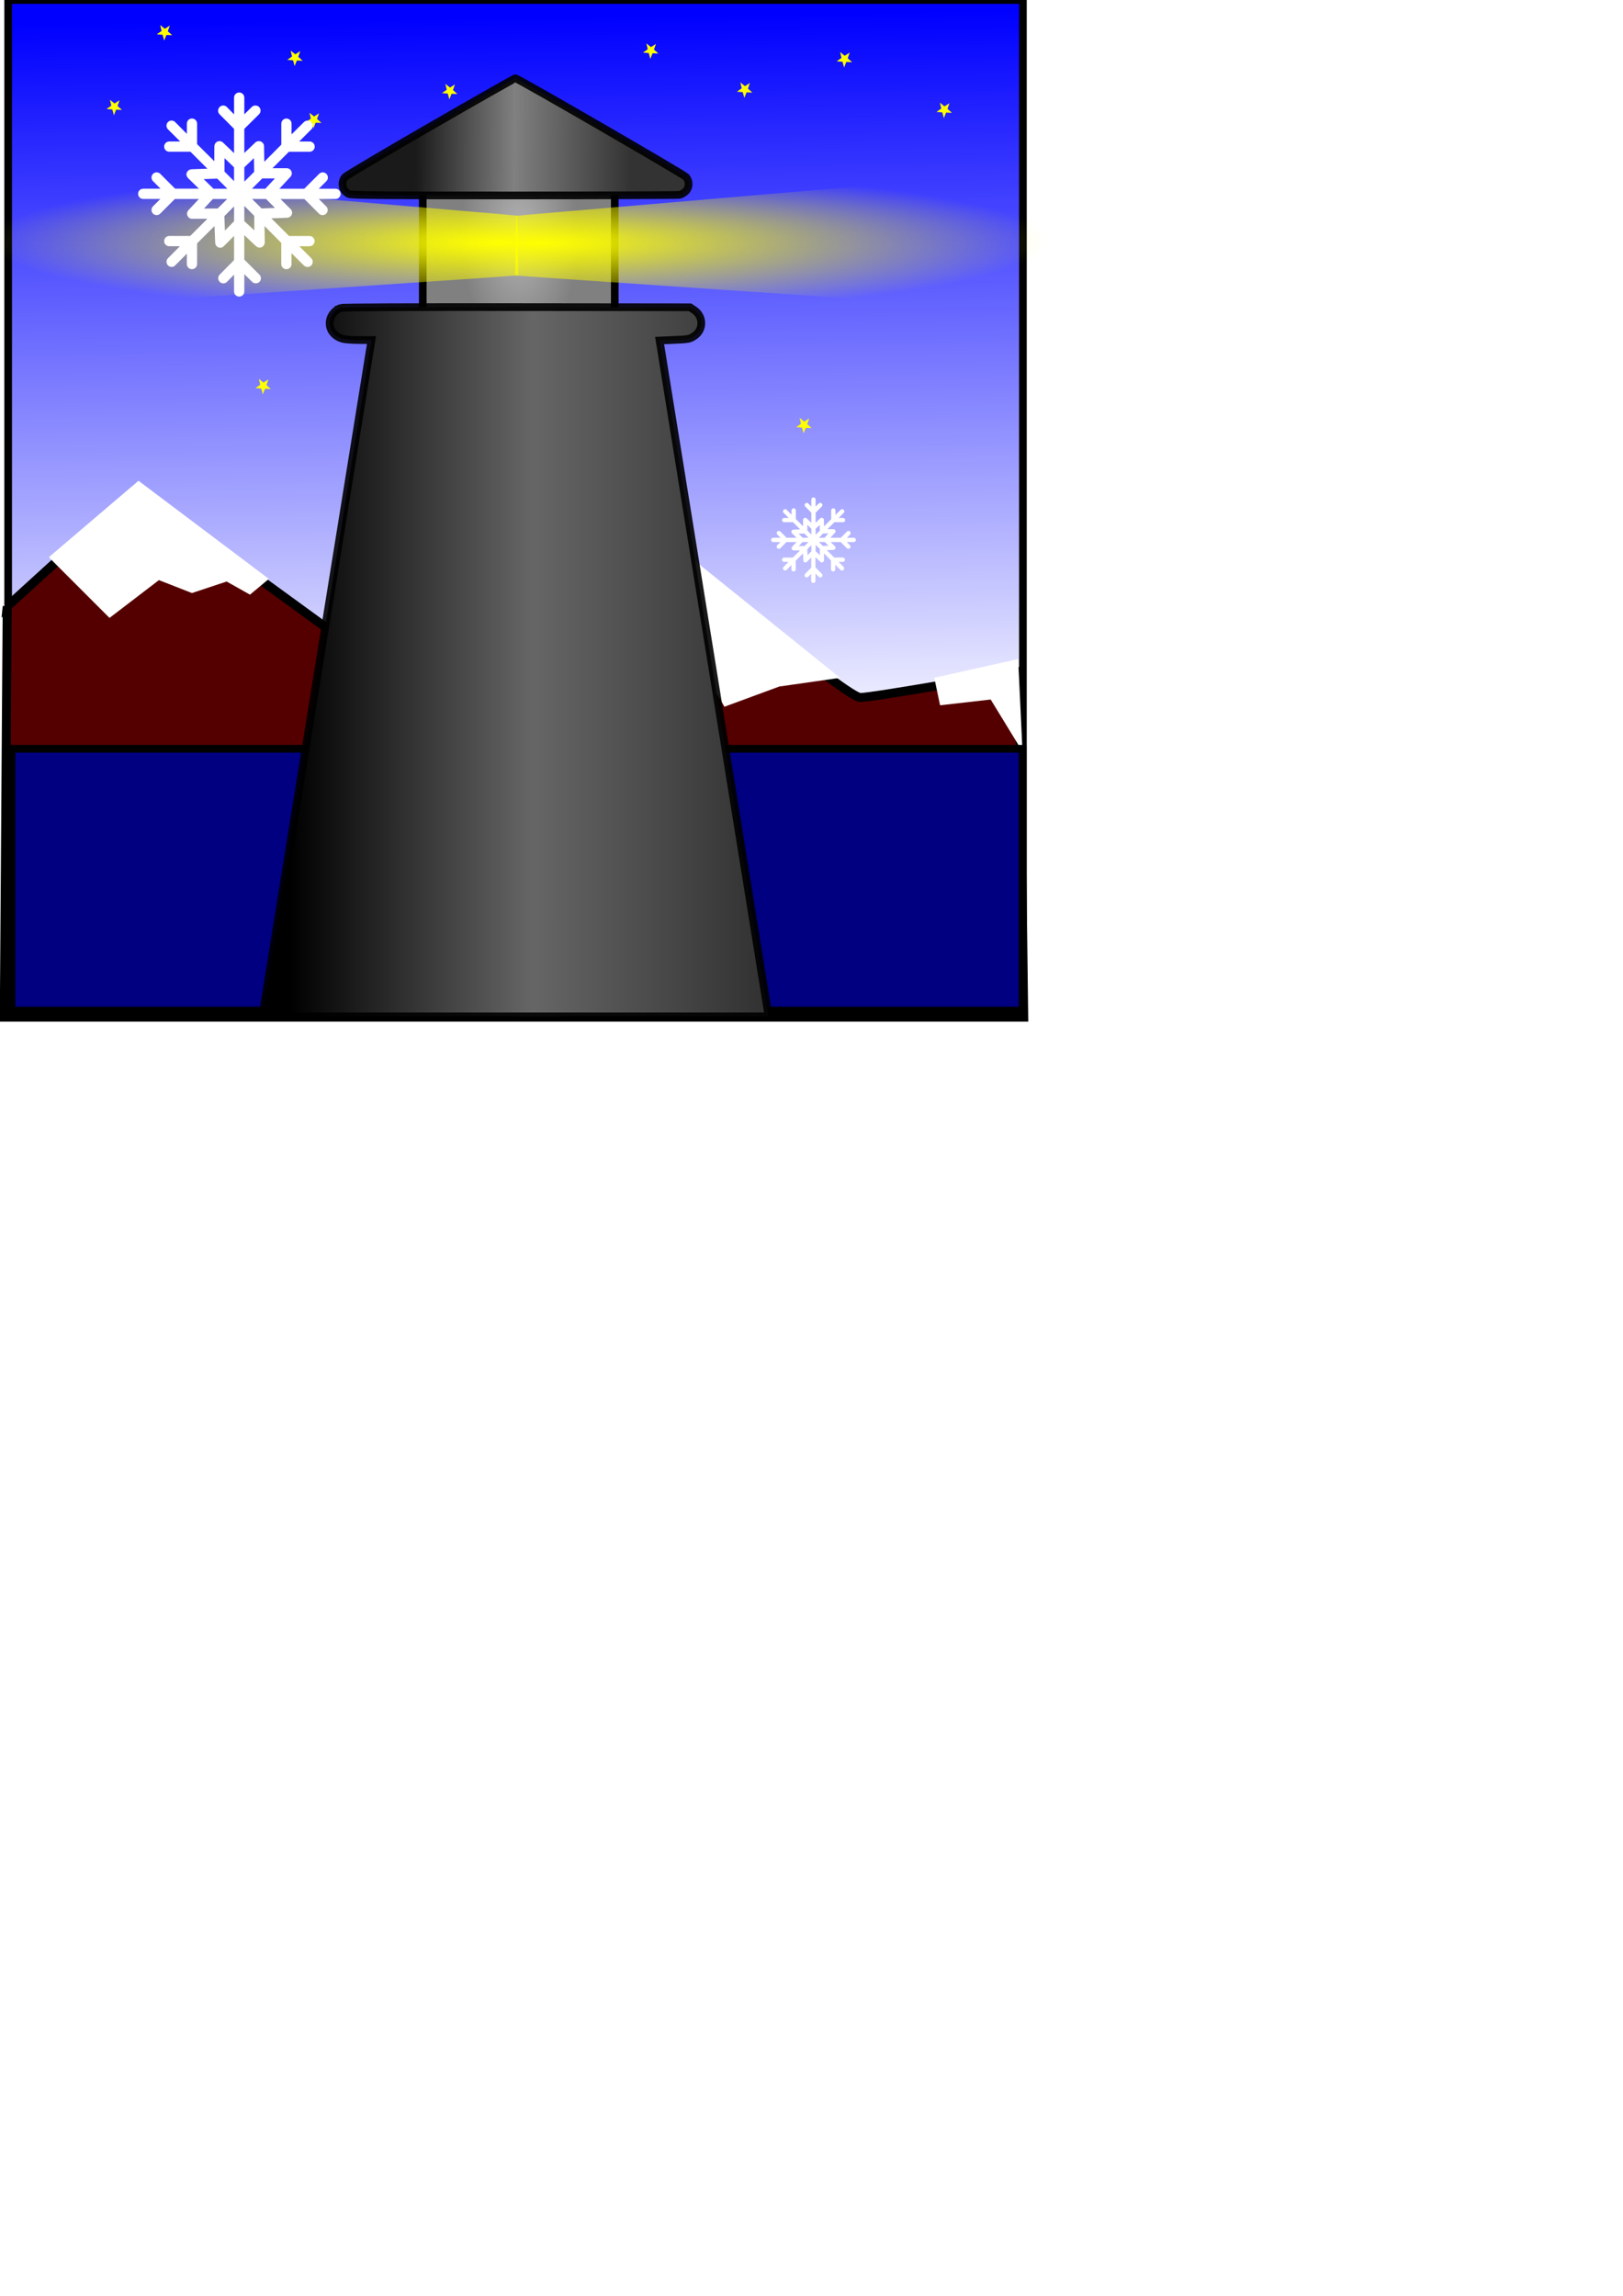 <?xml version="1.0" encoding="UTF-8"?>
<svg id="svg21" xmlns="http://www.w3.org/2000/svg" xmlns:xlink="http://www.w3.org/1999/xlink" viewBox="0 0 595.28 841.89">
  <defs>
    <style>
      .cls-1 {
        fill: url(#linear-gradient-2);
      }

      .cls-1, .cls-2 {
        stroke: rgba(0, 0, 0, .9);
      }

      .cls-1, .cls-2, .cls-3, .cls-4, .cls-5, .cls-6, .cls-7 {
        stroke-miterlimit: 11.34;
      }

      .cls-1, .cls-2, .cls-6 {
        stroke-width: 2.83px;
      }

      .cls-2 {
        fill: url(#linear-gradient-3);
      }

      .cls-3 {
        fill: #500;
        stroke-width: 3.3px;
      }

      .cls-3, .cls-4, .cls-5, .cls-6 {
        stroke: #000;
      }

      .cls-8, .cls-7 {
        fill: #fff;
      }

      .cls-9 {
        fill: #ff0;
      }

      .cls-4 {
        fill: url(#radial-gradient);
        stroke-width: 2.79px;
      }

      .cls-5 {
        fill: url(#linear-gradient);
        stroke-width: 2.81px;
      }

      .cls-6 {
        fill: navy;
      }

      .cls-10 {
        fill: url(#radial-gradient-3);
      }

      .cls-11 {
        fill: url(#radial-gradient-2);
      }

      .cls-7 {
        stroke: #fff;
        stroke-width: .75px;
      }
    </style>
    <linearGradient id="linear-gradient" x1="-361.99" y1="919.62" x2="-360.68" y2="823.45" gradientTransform="translate(1212.7 2608.93) scale(2.83 -2.83)" gradientUnits="userSpaceOnUse">
      <stop offset="0" stop-color="blue"/>
      <stop offset="1" stop-color="blue" stop-opacity="0"/>
    </linearGradient>
    <radialGradient id="radial-gradient" cx="-200.62" cy="892.38" fx="-200.62" fy="892.38" r="12.91" gradientTransform="translate(547.77 2975.21) rotate(-.4) scale(1.68 -3.24)" gradientUnits="userSpaceOnUse">
      <stop offset="0" stop-color="#b3b3b3"/>
      <stop offset="1" stop-color="gray"/>
    </radialGradient>
    <radialGradient id="radial-gradient-2" cx="-731.51" cy="1081.93" fx="-731.51" fy="1081.93" r="34.72" gradientTransform="translate(-3781.18 -749.2) rotate(-179.77) scale(5.42 -.76) skewX(-.03)" gradientUnits="userSpaceOnUse">
      <stop offset="0" stop-color="#ff0"/>
      <stop offset="1" stop-color="#ff0" stop-opacity="0"/>
    </radialGradient>
    <radialGradient id="radial-gradient-3" cx="-486.83" cy="1089.05" fx="-486.83" fy="1089.05" r="34.72" gradientTransform="translate(2835.07 -749.15) rotate(-.23) scale(5.42 .76) skewX(-.03)" gradientUnits="userSpaceOnUse">
      <stop offset="0" stop-color="#ff0"/>
      <stop offset="1" stop-color="#ff0" stop-opacity="0"/>
    </radialGradient>
    <linearGradient id="linear-gradient-2" x1="-374.67" y1="902.72" x2="-346.79" y2="902.53" gradientTransform="translate(1212.7 2608.93) scale(2.83 -2.83)" gradientUnits="userSpaceOnUse">
      <stop offset="0" stop-color="#1a1a1a"/>
      <stop offset=".46" stop-color="gray"/>
      <stop offset="1" stop-color="#333"/>
    </linearGradient>
    <linearGradient id="linear-gradient-3" x1="-390.56" y1="835.16" x2="-329.95" y2="835.16" gradientTransform="translate(1211.58 2610.05) scale(2.83 -2.83)" gradientUnits="userSpaceOnUse">
      <stop offset="0" stop-color="#000"/>
      <stop offset=".52" stop-color="#666"/>
      <stop offset="1" stop-color="#333"/>
    </linearGradient>
  </defs>
  <g id="layer1">
    <rect id="rect518" class="cls-5" x="2.99" width="372.19" height="372.19"/>
    <rect id="rect2420" class="cls-4" x="155.07" y="63.82" width="70.41" height="51.04"/>
    <g id="g9142">
      <path id="path1936" class="cls-11" d="m-10.34,88.43l-.21,26.35,1.57-.14c1.39-.11,162.37-11.14,186.59-12.76,5.52-.38,10.6-.75,11.29-.82l1.21-.12-.17-10.88c-.1-6-.24-10.91-.28-10.96-.07-.05-8.03-.77-17.73-1.58-9.71-.83-33.83-2.89-53.61-4.59-53.39-4.56-72.69-6.2-94.44-8.07-10.77-.92-22.44-1.92-25.91-2.22-3.47-.3-6.71-.56-7.19-.56h-.91s-.21,26.34-.21,26.34Z"/>
      <path id="path1936-5" class="cls-10" d="m389.41,88.48l.21,26.35-1.57-.14c-1.39-.11-162.37-11.14-186.59-12.76-5.52-.38-10.6-.75-11.29-.82l-1.21-.12.17-10.88c.1-6,.24-10.91.28-10.96.07-.05,8.03-.77,17.73-1.58,9.71-.83,33.83-2.89,53.61-4.59,53.39-4.56,72.69-6.2,94.44-8.07,10.77-.92,22.44-1.92,25.91-2.22,3.47-.3,6.71-.56,7.19-.56h.91s.21,26.34.21,26.34Z"/>
    </g>
    <g id="g9433">
      <path id="path2823" class="cls-3" d="m2.64,222.39l47.2-42.96,75.84,55.15,125.16-28.11s59.93,49.32,64.7,49.32,58.34-9.55,58.34-9.55l1.59,126.75H1.58l1.06-150.61Z"/>
      <path id="path9423" class="cls-7" d="m18.46,204.36l21.74,21.74,18.03-13.79,12.2,4.77,12.73-4.24,8.49,4.77,6.36-5.3-47.2-35.53-32.35,27.58Z"/>
      <path id="path9425" class="cls-8" d="m155.38,226.29l95.46-23.86,57.28,46.14-22.27,3.18-20.15,7.42s-7.42-13.79-11.67-12.73-36.06,9.02-36.06,9.02c0,0-4.77-16.44-10.08-16.44s-37.65,2.65-37.65,2.65l-14.85-15.38Z"/>
      <path id="path9427" class="cls-8" d="m342.68,248.56l30.76-6.89,1.59,33.94-11.67-19.09-18.56,2.12-2.12-10.08Z"/>
    </g>
    <rect id="rect2280" class="cls-6" x="4.21" y="274.59" width="370.87" height="96"/>
    <path id="path1934" class="cls-1" d="m158.08,46.26c-16.77,9.68-30.89,18.03-31.43,18.6-1.83,2.01-1.11,5.27,1.4,6.31.97.43,11.22.5,60.61.5,32.72,0,60-.11,60.61-.22.65-.14,1.61-.72,2.22-1.29,1.43-1.47,1.47-3.73.07-5.3-1.04-1.08-61.72-36.2-62.54-36.16-.25,0-14.16,7.88-30.93,17.56h0Z"/>
    <path id="path1940" class="cls-2" d="m124.96,112.92c-2.51,1-4.09,3.23-4.05,5.73.04,2.69,2.08,4.98,5.09,5.66.9.22,3.55.39,5.91.39h4.34l-19.78,122.64c-10.9,67.49-19.89,123.29-20,124.01l-.22,1.36h185.65l-.22-1.36c-.11-.72-9.1-56.48-20-123.9l-19.75-122.57,5.2-.22c5.56-.22,5.99-.32,7.81-1.65,3.19-2.37,3.01-7.1-.39-9.35l-1.47-.97-63.62-.07c-39.42-.04-63.97.07-64.51.29h0Z"/>
    <g id="g9138">
      <path id="path8310-7" class="cls-9" d="m310.4,22.72l-.81,2.04-.59-2.12-2.13-.16,1.77-1.24-.51-2.15,1.69,1.36,1.82-1.16-.73,2.08,1.63,1.43-2.14-.07Z"/>
      <path id="path8310-38" class="cls-9" d="m115.77,44.99l-.81,2.04-.59-2.12-2.13-.16,1.77-1.24-.51-2.15,1.69,1.36,1.82-1.16-.73,2.08,1.63,1.43-2.14-.07Z"/>
      <path id="path8310-52" class="cls-9" d="m97.21,142.57l-.81,2.04-.59-2.12-2.13-.16,1.77-1.24-.51-2.15,1.69,1.36,1.82-1.16-.73,2.08,1.63,1.43-2.14-.07Z"/>
      <path id="path8310-30" class="cls-9" d="m42.59,40.22l-.81,2.04-.59-2.12-2.13-.16,1.77-1.24-.51-2.15,1.69,1.36,1.82-1.16-.73,2.08,1.63,1.43-2.14-.07Z"/>
      <path id="path8310-4" class="cls-9" d="m239.34,19.54l-.81,2.04-.59-2.12-2.13-.16,1.77-1.24-.51-2.15,1.69,1.36,1.82-1.16-.73,2.08,1.63,1.43-2.14-.07Z"/>
      <path id="path8310-5" class="cls-9" d="m165.62,34.39l-.81,2.04-.59-2.12-2.13-.16,1.77-1.24-.51-2.15,1.69,1.36,1.82-1.16-.73,2.08,1.63,1.43-2.14-.07Z"/>
      <path id="path8310-11" class="cls-9" d="m295.55,156.89l-.81,2.04-.59-2.12-2.13-.16,1.77-1.24-.51-2.15,1.69,1.36,1.82-1.16-.73,2.08,1.63,1.43-2.14-.07Z"/>
      <path id="path8310-3" class="cls-9" d="m347,41.28l-.81,2.04-.59-2.12-2.13-.16,1.77-1.24-.51-2.15,1.69,1.36,1.82-1.16-.73,2.08,1.63,1.43-2.14-.07Z"/>
      <path id="path8310-0" class="cls-9" d="m273.81,33.86l-.81,2.04-.59-2.12-2.13-.16,1.77-1.24-.51-2.15,1.69,1.36,1.82-1.16-.73,2.08,1.63,1.43-2.14-.07Z"/>
      <path id="path8310-1" class="cls-9" d="m108.88,22.19l-.81,2.04-.59-2.12-2.13-.16,1.77-1.24-.51-2.15,1.69,1.36,1.82-1.16-.73,2.08,1.63,1.43-2.14-.07Z"/>
      <path id="path8310" class="cls-9" d="m61.03,12.83l-.81,2.04-.59-2.12-2.13-.16,1.77-1.24-.51-2.15,1.69,1.36,1.82-1.16-.73,2.08,1.63,1.43-2.14-.07Z"/>
    </g>
    <g id="g9421-90">
      <g id="g9412-76">
        <path id="path9410-8" class="cls-8" d="m123.12,69.21h-6.18l2.77-2.77c.74-.74.74-1.93,0-2.67-.74-.74-1.93-.74-2.67,0l-5.44,5.44h-9.14l4.07-4.37c.71-.76.67-1.95-.1-2.66-.31-.29-.7-.45-1.09-.49-.24-.01-5.4,0-5.4,0l6.04-6.04h7.58c1.04,0,1.88-.84,1.88-1.88s-.84-1.88-1.88-1.88h-3.82l4.45-4.45c.74-.74.74-1.93,0-2.67-.74-.74-1.97-.74-2.71,0l-4.54,4.5v-3.92c0-1.04-.84-1.88-1.88-1.88s-1.88.84-1.88,1.88v7.69l-6.24,6.28-.1-5.69s0-.02,0-.03c0-.46-.18-.91-.52-1.27-.72-.75-1.95-.77-2.7-.05l-4.01,3.83v-8.85l5.4-5.35c.74-.74.76-1.93.02-2.67-.74-.74-1.96-.74-2.7,0l-2.72,2.69v-6.13c0-1.04-.84-1.88-1.88-1.88s-1.88.84-1.88,1.88v6.13l-2.65-2.69c-.74-.74-1.91-.74-2.64,0-.74.74-.77,1.93-.03,2.67l5.32,5.35v8.9l-4.06-3.89c-.76-.72-1.93-.68-2.64.07-.27.29-.42.63-.48.99-.04.15-.05.3-.05.46l-.02,5.33-6.31-6.27v-7.51c0-1.04-.84-1.88-1.88-1.88s-1.88.84-1.88,1.88v3.74l-4.28-4.32c-.74-.74-1.91-.74-2.64,0-.74.74-.73,1.93.01,2.67l4.46,4.45h-3.99c-1.04,0-1.88.84-1.88,1.88s.84,1.88,1.88,1.88h7.76l6.22,6.22-5.79.21c-1.01.04-1.89.86-1.9,1.86,0,.03-.09.06-.09.08h0s.09,0,.09,0c.01.47.24.94.6,1.3l3.98,3.89h-8.73l-5.44-5.44c-.74-.74-1.93-.74-2.67,0-.74.74-.74,1.93,0,2.67l2.77,2.77h-6.36c-1.04,0-1.88.84-1.88,1.88s.84,1.88,1.88,1.88h6.29l-2.7,2.7c-.74.74-.74,1.93,0,2.67.37.37.85.55,1.33.55s.96-.18,1.33-.55l5.36-5.36h8.8l-3.83,4.12c-.71.76-.67,1.95.1,2.66.36.34.82.5,1.28.5,0,0,.02,0,.03,0,0,0,.01,0,.02,0h.01l5.53-.03-6.31,6.31h-7.69c-1.04,0-1.88.84-1.88,1.88s.84,1.88,1.88,1.88h3.92l-4.37,4.37c-.74.74-.74,1.93,0,2.67.37.37.85.55,1.33.55s.92-.18,1.29-.55l4.28-4.32v3.82c0,1.04.84,1.88,1.88,1.88s1.88-.84,1.88-1.88v-7.58l6.39-6.35.25,6.13c.04,1.02.88,1.84,1.89,1.82.34,0,.71-.12,1.08-.39.27-.2,3.95-3.97,3.95-3.97v8.89l-5.27,5.31c-.74.74-.72,1.93.02,2.67.37.37.86.55,1.34.55s.93-.18,1.3-.55l2.61-2.65v6.18c0,1.04.84,1.88,1.88,1.88s1.88-.84,1.88-1.88v-6.36l2.87,2.82c.37.37.87.55,1.35.55s.98-.18,1.34-.55c.74-.74.7-1.93-.04-2.67l-5.53-5.49v-8.97s3.45,3.24,3.99,3.76c.54.52.99.82,1.64.82h.01c1.04,0,1.88-.91,1.87-1.95l-.08-5.95,6.13,6.17v7.76c0,1.04.84,1.88,1.88,1.88s1.88-.84,1.88-1.88v-3.99l4.54,4.5c.37.37.87.55,1.35.55s.97-.18,1.34-.55c.74-.74.74-1.93,0-2.67l-4.37-4.37h3.74c1.04,0,1.88-.84,1.88-1.88s-.84-1.88-1.88-1.88h-7.51l-6.47-6.47,5.79-.21s.04,0,.06,0c0,0,.02,0,.02,0,1-.08,1.77-.93,1.73-1.94-.02-.61-.33-1.14-.79-1.47l-3.48-3.47h8.75l5.36,5.36c.37.37.85.55,1.33.55s.96-.18,1.33-.55c.74-.74.74-1.93,0-2.67l-2.7-2.7h6.11c1.04,0,1.88-.84,1.88-1.88s-.84-1.88-1.88-1.88Zm-22.29-3.77l-3.51,3.77h-4.9l3.77-3.77h4.64Zm-7.69-7.46l.09,5.03-3.62,3.6v-5.26l3.53-3.36Zm-10.79.02l3.49,3.35v5.08l-3.5-3.52v-4.91Zm-7.64,7.68l4.97-.18,3.71,3.71h-5.1l-3.58-3.53Zm.1,10.81l3.27-3.51h5.24l-3.48,3.48-5.03.03Zm7.69,8.07l-.21-5.29,3.56-3.58v5.43l-3.34,3.44Zm10.79-.08l-3.68-3.39v-5.57l3.63,3.61.05,5.35Zm7.58-8.22l-4.93.18-3.46-3.46h5.1l3.29,3.28Z"/>
      </g>
    </g>
    <g id="g9421-90-7">
      <g id="g9412-76-0">
        <path id="path9410-8-9" class="cls-8" d="m313.21,197.2h-2.59l1.16-1.16c.31-.31.31-.81,0-1.12-.31-.31-.81-.31-1.12,0l-2.28,2.28h-3.83l1.7-1.83c.3-.32.28-.82-.04-1.12-.13-.12-.29-.19-.46-.21-.1,0-2.26,0-2.26,0l2.53-2.53h3.18c.44,0,.79-.35.79-.79s-.35-.79-.79-.79h-1.6l1.86-1.86c.31-.31.31-.81,0-1.12-.31-.31-.83-.31-1.13,0l-1.9,1.88v-1.64c0-.44-.35-.79-.79-.79s-.79.35-.79.79v3.22l-2.62,2.63-.04-2.38s0,0,0-.01c0-.19-.07-.38-.22-.53-.3-.31-.82-.32-1.13-.02l-1.68,1.6v-3.71l2.26-2.24c.31-.31.32-.81,0-1.12-.31-.31-.82-.31-1.13,0l-1.14,1.13v-2.57c0-.44-.35-.79-.79-.79s-.79.35-.79.79v2.57l-1.11-1.13c-.31-.31-.8-.31-1.11,0-.31.31-.32.81-.01,1.12l2.23,2.24v3.73l-1.7-1.63c-.32-.3-.81-.29-1.11.03-.11.12-.18.27-.2.42-.01.06-.02.13-.02.19v2.24s-2.65-2.63-2.65-2.63v-3.15c0-.44-.35-.79-.79-.79s-.79.35-.79.79v1.57l-1.79-1.81c-.31-.31-.8-.31-1.11,0-.31.31-.3.81,0,1.12l1.87,1.86h-1.67c-.44,0-.79.35-.79.79s.35.79.79.79h3.25l2.61,2.61-2.43.09c-.42.02-.79.36-.8.78,0,.01-.04.02-.04.04h0s.04,0,.04,0c0,.2.1.39.25.54l1.67,1.63h-3.66l-2.28-2.28c-.31-.31-.81-.31-1.12,0-.31.31-.31.81,0,1.12l1.16,1.16h-2.67c-.44,0-.79.35-.79.79s.35.79.79.79h2.63l-1.13,1.13c-.31.31-.31.81,0,1.12.15.15.36.23.56.23s.4-.08.56-.23l2.25-2.25h3.69l-1.61,1.73c-.3.32-.28.82.04,1.12.15.14.35.21.54.21,0,0,0,0,.01,0,0,0,0,0,0,0h2.32s-2.65,2.63-2.65,2.63h-3.22c-.44,0-.79.35-.79.79s.35.79.79.79h1.64l-1.83,1.83c-.31.31-.31.81,0,1.12.15.15.36.23.56.23s.39-.08.54-.23l1.79-1.81v1.6c0,.44.35.79.79.79s.79-.35.79-.79v-3.18l2.68-2.66.1,2.57c.02.43.37.77.79.76.14,0,.3-.05.45-.16.11-.08,1.66-1.67,1.66-1.67v3.73l-2.21,2.23c-.31.31-.3.81,0,1.12.15.15.36.23.56.23s.39-.08.54-.23l1.09-1.11v2.59c0,.44.35.79.79.79s.79-.35.79-.79v-2.67l1.2,1.18c.15.15.37.23.57.23s.41-.08.56-.23c.31-.31.29-.81-.02-1.12l-2.32-2.3v-3.76s1.45,1.36,1.67,1.58c.23.22.42.34.69.34h0c.44,0,.79-.38.79-.82l-.03-2.5,2.57,2.59v3.25c0,.44.35.79.79.79s.79-.35.79-.79v-1.67l1.9,1.88c.15.15.37.23.57.23s.41-.08.56-.23c.31-.31.31-.81,0-1.12l-1.83-1.83h1.57c.44,0,.79-.35.79-.79s-.35-.79-.79-.79h-3.15l-2.71-2.71,2.43-.09s.02,0,.03,0c0,0,0,0,0,0,.42-.03.74-.39.73-.81,0-.26-.14-.48-.33-.61l-1.46-1.46h3.67l2.25,2.25c.15.15.36.23.56.23s.4-.08.56-.23c.31-.31.31-.81,0-1.12l-1.13-1.13h2.56c.44,0,.79-.35.79-.79s-.35-.79-.79-.79Zm-9.34-1.58l-1.47,1.58h-2.05l1.58-1.58h1.95Zm-3.22-3.13l.04,2.11-1.52,1.51v-2.21l1.48-1.41Zm-4.52,0l1.46,1.4v2.13l-1.47-1.48v-2.06Zm-3.2,3.22l2.08-.07,1.56,1.56h-2.14l-1.5-1.48Zm.04,4.53l1.37-1.47h2.2l-1.46,1.46h-2.11Zm3.22,3.38l-.09-2.22,1.49-1.5v2.28l-1.4,1.44Zm4.52-.04l-1.54-1.42v-2.34l1.52,1.51.02,2.24Zm3.18-3.44l-2.07.07-1.45-1.45h2.14l1.38,1.38Z"/>
      </g>
    </g>
  </g>
</svg>